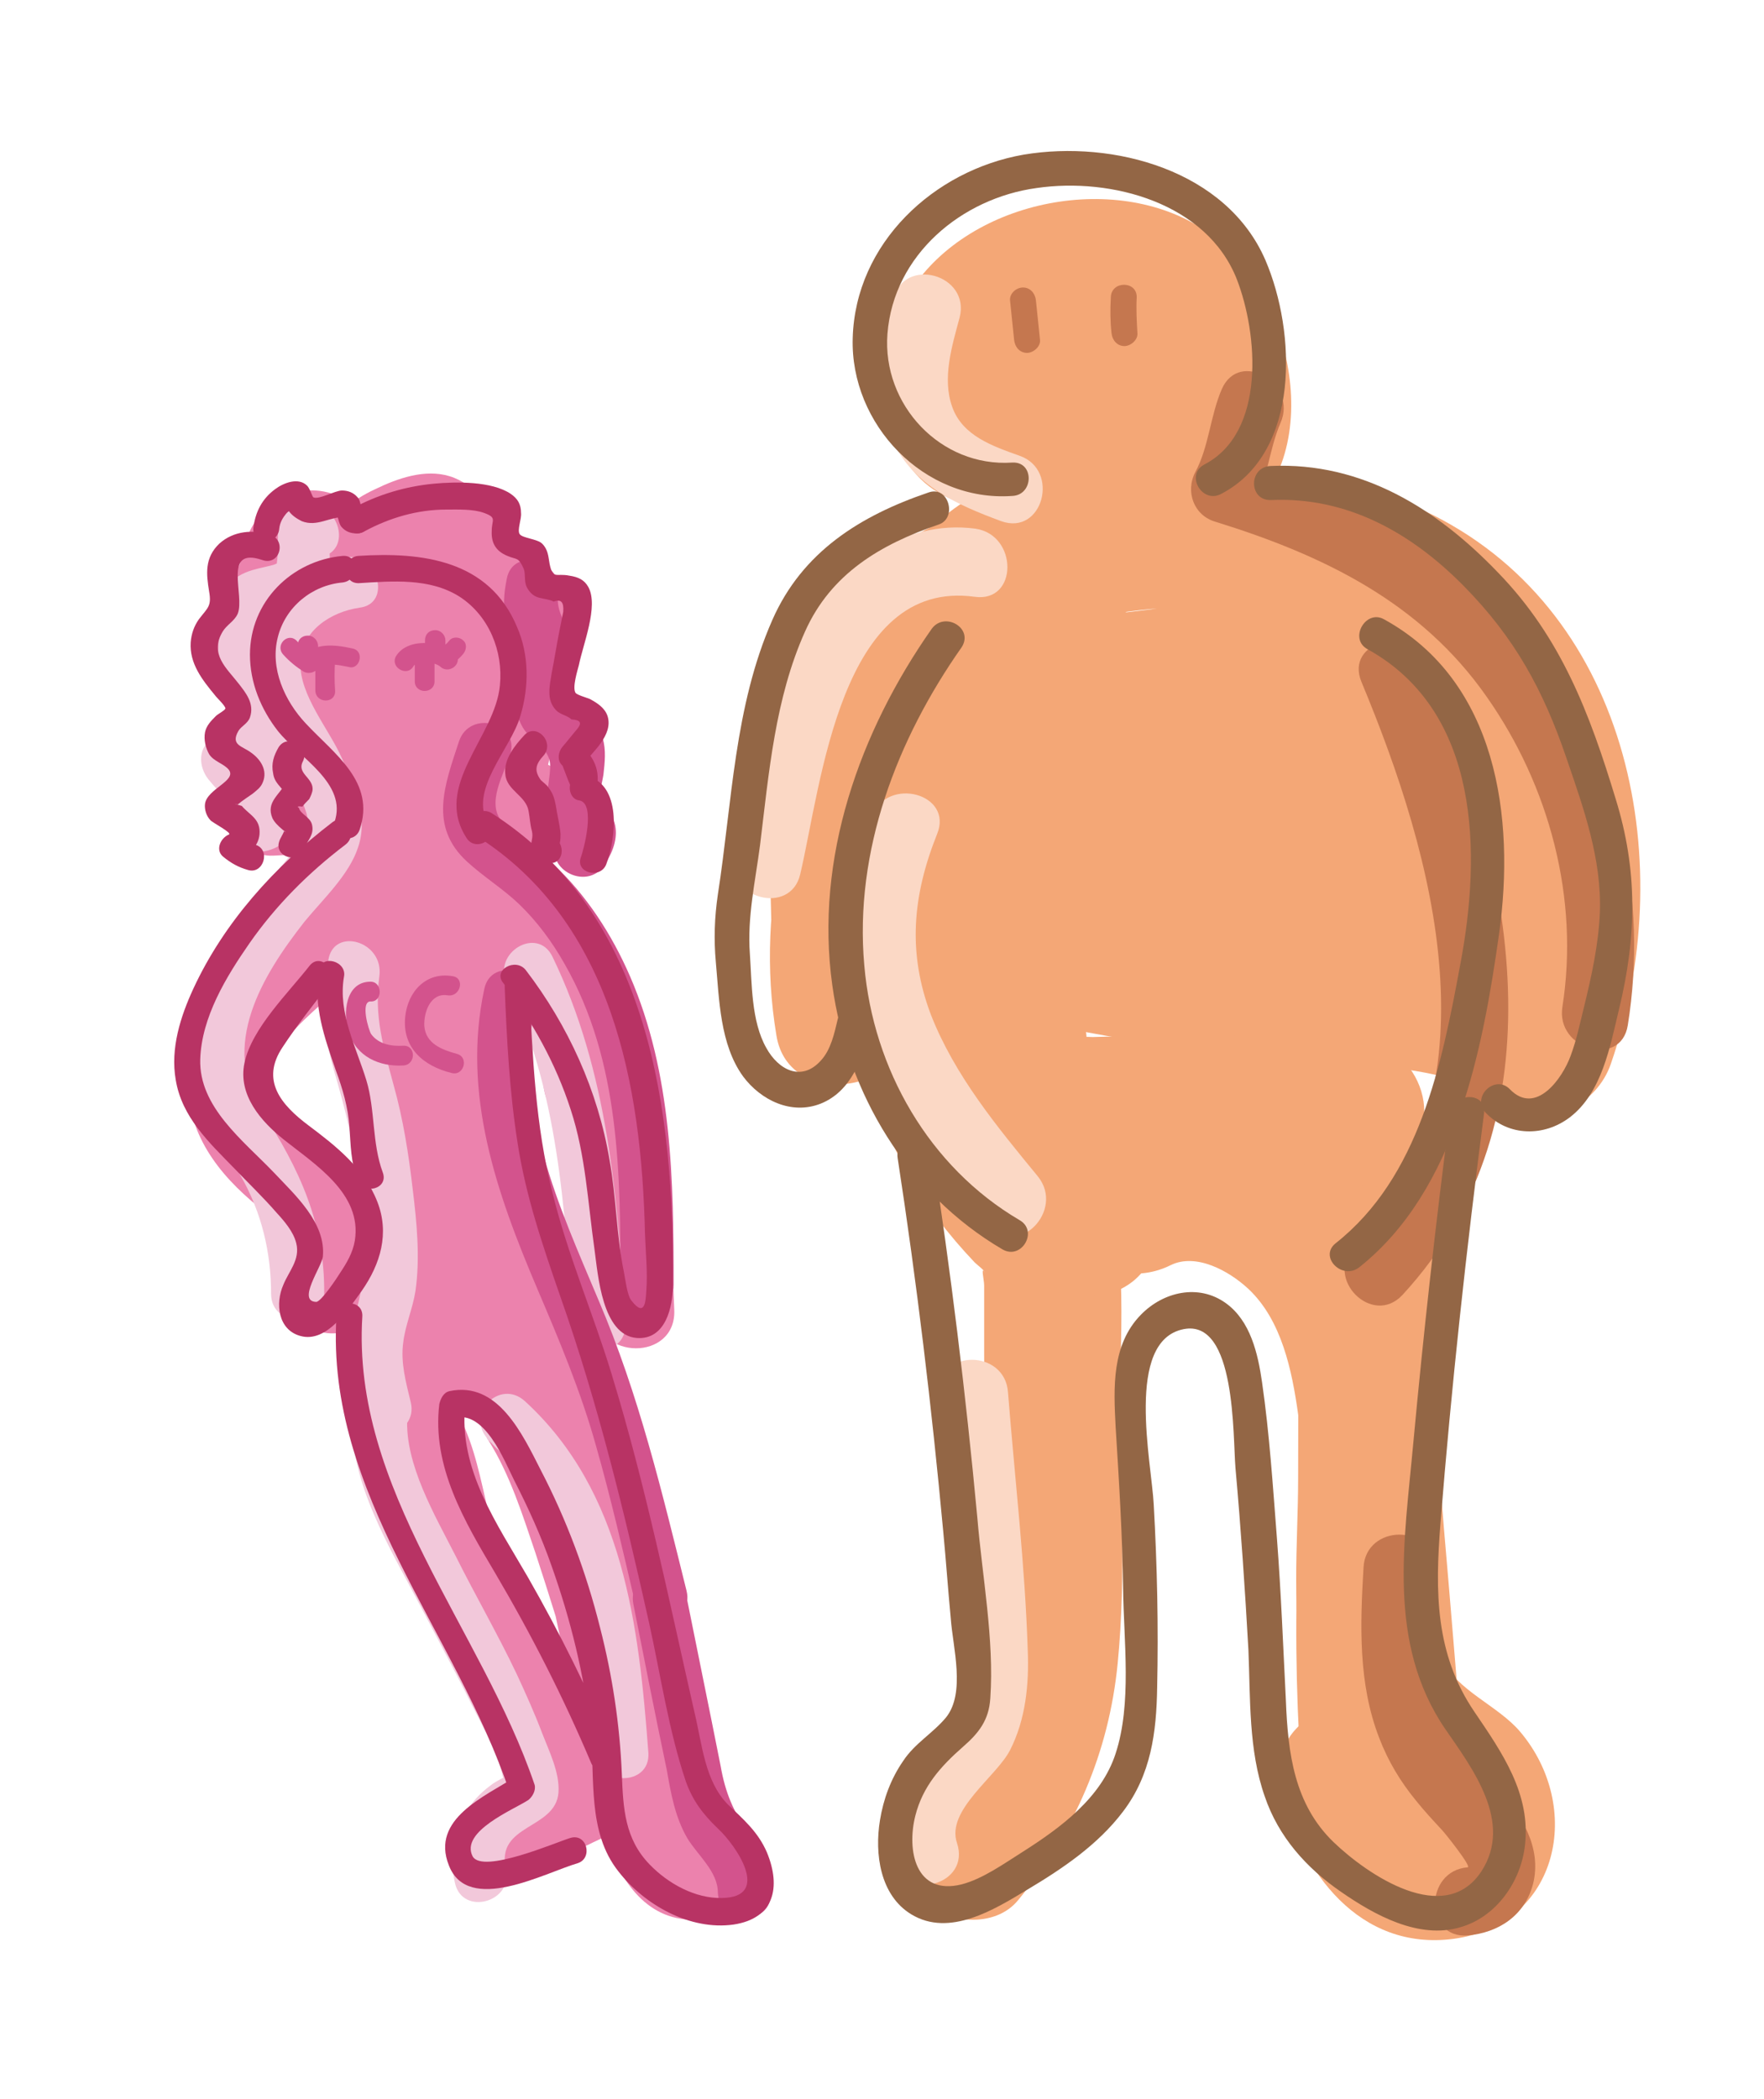 <?xml version="1.0" encoding="utf-8"?>
<!-- Generator: Adobe Illustrator 23.0.3, SVG Export Plug-In . SVG Version: 6.00 Build 0)  -->
<svg version="1.1" id="Calque_1" xmlns="http://www.w3.org/2000/svg" xmlns:xlink="http://www.w3.org/1999/xlink" x="0px" y="0px"
	 viewBox="0 0 259 308.1" style="enable-background:new 0 0 259 308.1;" xml:space="preserve">
<style type="text/css">
	.st0{fill:#F4A776;}
	.st1{fill:#FBD8C5;}
	.st2{fill:#C5774F;}
	.st3{fill:#936645;}
	.st4{fill:#EC82AD;}
	.st5{fill:#F2C8DA;}
	.st6{fill:#D3538D;}
	.st7{fill:#B83364;}
</style>
<g>
	<g>
		<g>
			<path class="st0" d="M158,54.9c-2.5,0-5.1,0-7.6,0c-1,0-1.9,0-2.9,0c-2.3-0.2-1.5,0.6,2.5,2.5c-0.6,0.5,0-3.4,0.2-3.7
				c2.3-3.9,10.7-5.6,14.7-3.8c2,0.9,3.1,3.2,3.7,5.3c0.4,1.5,0.5,2.5,0.5,4.1c0,1.1,0,2.3-0.1,3.4c0.9-0.8,1.1-1.4,0.6-1.9
				c0.4,0.7-7.1,0.7-7.9,0.5c-0.4-0.1-3.1-1.5-3.2-1.5c-0.1-0.2-0.3-0.3-0.4-0.5c-0.2,0.6,0,1.1,0.3,1.5c-0.9,1.5-1.7,2.9-2.6,4.4
				c0.3-0.3,0.6-0.6,0.9-0.8c-1.5,0.9-2.9,1.7-4.4,2.6c-1.7,0.6,3.2-0.6,2.8-0.3c-0.7,0.5-1.7-3.1-0.4,0.7
				c2.5,7.3,14.4,10.9,18.3,2.4c1-2.1,1.9-4.2,2.3-6.5c0.9-5.3-1.4-10.8-7-12.3c-4.8-1.3-11.4,1.6-12.3,7c-0.2,0.6-0.3,1.1-0.2,1.7
				c6.1,0.8,12.2,1.6,18.3,2.4c-3.1-9.1-8.9-15.2-19-15.4c-9-0.2-16.9,4.5-16.6,14.5c0.6,19.1,26.9,24.5,40.8,17.1
				c15.8-8.4,11.6-33.2-0.5-43.1c-12.5-10.3-34.7-6.7-44.2,6.2c-5.2,7.1-6.7,17-2.4,24.9c5.4,10.1,16.1,8.6,25.9,8.5
				C170.9,74.8,170.9,54.8,158,54.9L158,54.9z"/>
		</g>
	</g>
	<g>
		<g>
			<path class="st0" d="M164,71c-18.7-6.9-33.3,9.5-39.9,24.9c-7.7,18-13.4,36.4-10.1,56.1c1.8,11.2,20,8.5,19.6-2.7
				c-0.3-9.1-0.6-18.1-0.2-27.2c0.3-6.7,0.6-14.5,4.2-20.3c3.6-5.7,11-8.1,17.2-9.8c8.2-2.3,16.6-3.2,25.2-2.9
				c14.5,0.4,27.3,4.8,35,17.7c8.1,13.5,7.1,29.7,2.1,44.2c4.9-2,9.8-4,14.7-6c-14.3-9.3-32.1-8.2-48.4-10c-8.7-0.9-17.4-2.4-26-4.3
				c-6.6-1.4-15.3-2.3-20.3-7.3c-2.4,5.7-4.7,11.4-7.1,17.1c32.1-1.6,64.1,0.3,96.1,2.3c11.2,0.7,13.7-17.3,2.7-19.6
				c-14.3-3-28.6-6-42.8-9c-12.6-2.6-26.6-4.1-38.3-9.6c-1.7,6.2-3.4,12.4-5,18.6c27-3.4,54.6-3.7,81.7,0c4.5,0.6,8.8-0.4,11.3-4.6
				c2.3-3.9,1.5-8.8-1.6-12.1c-9.5-10.3-20.6-20.5-35.4-21.4c-8.3-0.5-16.5,2.2-24.6,3.6c-3.6,0.6-7.1,1-10.7,1.4
				c-1.9,0.2-3.8,0.3-5.8,0.4c-1.3,0.1-2.6,0.1-3.8,0.2c-2.4-0.2-2.6,0-0.5,0.6c1.2,1.2,2.4,2.4,3.6,3.6c-0.2-0.3-0.4-0.6-0.7-1
				c0.5,1.7,0.9,3.4,1.4,5c0,0.3-0.1,0.6-0.1,0.9c-0.9,1.5-1.7,2.9-2.6,4.4c-0.7,0.7-1.4,1-2.3,1c5.4-0.5,10-4.2,10-10
				c0-5-4.6-10.5-10-10c-4.8,0.4-9.6,1.8-12.6,5.9c-3.5,4.8-3.1,11.5,1.2,15.8c4.1,4.1,10.2,3.9,15.5,3.6c5.7-0.3,11.4-0.9,17-1.7
				c5.1-0.7,10.1-1.6,15.1-2.6c4.2-0.9,8.2-1.7,12.4-0.5c7.7,2.2,13.6,9.3,18.8,14.9c3.2-5.6,6.5-11.1,9.7-16.7
				c-29-3.9-58-4.4-87-0.7c-4.4,0.6-8.4,2.7-9.6,7.3c-1.1,4,0.6,9.4,4.6,11.3c13,6.1,27.2,8.3,41.1,11.2c14.9,3.1,29.8,6.3,44.8,9.4
				c0.9-6.5,1.8-13.1,2.7-19.6c-32-2-64.1-3.9-96.1-2.3c-8.5,0.4-13.4,10.7-7.1,17.1c5.9,5.9,13.6,8.8,21.5,10.7
				c9.4,2.3,18.9,4.1,28.5,5.4c9.3,1.3,18.6,2,28,2.7c7.3,0.6,14.4,1.8,20.7,5.8c5.7,3.7,12.7-0.2,14.7-6
				c10-28.8,3.3-65.8-26.1-80.6c-15.2-7.6-33.7-7.8-50.1-5.3c-15.1,2.3-32.9,8.2-40.5,22.7c-8.8,16.6-6.6,38.2-6,56.3
				c6.5-0.9,13.1-1.8,19.6-2.7c-2.1-13,2.4-26.4,7.2-38.3c2.8-7.1,8.3-21.8,18.3-18.1c5.1,1.9,11-2.1,12.3-7
				C172.5,77.7,169.1,72.9,164,71L164,71z"/>
		</g>
	</g>
	<g>
		<g>
			<path class="st0" d="M125.1,141.1c0.1,10.8,2.8,21.3,8,30.8c2.7,4.9,6.2,9.4,10,13.4c0.5,0.5,1.3,1,1.6,1.6
				c-0.8-1.3-0.2,0.9-0.2,1.8c0,3.3,0,6.5,0,9.8c0,12.4,0.1,24.8,0,37.2c-0.1,10.6-2.2,20.7-9.1,29.1c-3.4,4.2-4.1,10.1,0,14.1
				c3.5,3.5,10.7,4.2,14.1,0c8.3-10.1,13.3-21.6,14.6-34.7c1.3-13.1,0.4-26.7,0.4-39.9c0-6.3,0.4-12.6-0.1-18.9
				c-0.5-7.4-4.8-11.3-9.4-16.6c-6.6-7.7-9.9-17.7-10-27.7C145,128.2,125,128.2,125.1,141.1L125.1,141.1z"/>
		</g>
	</g>
	<g>
		<g>
			<path class="st0" d="M139.8,150c-1.4,9.5-0.3,17.7,3.7,26.4c1.6,3.5,6.4,5.3,10,4.8c4.2-0.6,6.8-3.3,8.3-7.2
				c-0.5,0.7-1,1.4-1.5,2c-1.7,0.5-3.4,0.9-5,1.4c0.4,0,0.9,0,1.3,0c-1.7-0.5-3.4-0.9-5-1.4c0.4,0.2,0.7,0.4,1.1,0.6
				c-1.2-1.2-2.4-2.4-3.6-3.6c-1-1.9,0.2,2.8,0.2,2.9c0.2,1.5,0.5,3,0.7,4.5c0.6,4.5,2.7,8.4,7.3,9.6c4.2,1.1,9.2-0.7,11.3-4.6
				c1.3-2.4,7.4-3.4,8.7-2.7c0.8,0.4,4.2,4.2,5.8,5.6c2.8,2.5,5.5,5.1,8.3,7.6c6,5.5,13.9,2.5,16.7-4.4c2.7-6.5,4-14,0.3-20.4
				c-1.6-2.9-4-5-6.7-6.8c-1.8-1.2-3.9-1.9-5.3-3.5c-0.7,5.2-1.3,10.5-2,15.7c3.3-1.8,6.5-3.6,9.8-5.3c9.1-5,4.5-18.2-5-18.6
				c-16.7-0.8-33.5-0.8-50.2,0.1c0,6.7,0,13.3,0,20c5.9-0.8,11.7-0.8,17.6,0c5.4,0.7,10-5.1,10-10c0-6-4.6-9.3-10-10
				c-5.9-0.7-11.7-0.7-17.6,0c-5.4,0.7-10,4.1-10,10c0,5.2,4.6,10.3,10,10c16.7-0.8,33.5-0.8,50.2-0.1c-1.7-6.2-3.4-12.4-5-18.6
				c-3.3,1.8-6.5,3.6-9.8,5.3c-5.9,3.2-6.2,11.1-2,15.7c1.4,1.6,3.1,2.9,4.9,4c0.6,0.4,3.3,2.4,3.9,2.3c0.6,0.2,0.7,0.3,0.5,0.4
				c-0.7-2-1-2.5-0.7-1.4c-0.3,0.1-1.8,5.5-2,6.1c5.6-1.5,11.1-2.9,16.7-4.4c-8.2-7.5-16.6-18.8-28.6-19.1
				c-9.9-0.2-20.7,3.4-25.6,12.6c6.2,1.7,12.4,3.4,18.6,5c-0.9-7.2-0.7-17.2-7.7-21.4c-8.8-5.2-16.5,1.7-19.6,9.6
				c6.1-0.8,12.2-1.6,18.3-2.4c-1.5-3.3-2.2-7.3-1.7-11c0.8-5.3-1.3-10.7-7-12.3C147.3,141.7,140.6,144.6,139.8,150L139.8,150z"/>
		</g>
	</g>
	<g>
		<g>
			<path class="st0" d="M190.7,183.7c0,11.1-0.1,22.1-0.1,33.2c0,9.8-1.2,20.6,1.3,30.2c2.5,9.5,9.4,14.2,16.4,20.2
				c1.6,1.3-0.3,1.5,0.5,0.3c0.3-0.5,1.4-2.1,1.6-2.6c0.4-1.3,0.7,1.5-0.4-0.4c-0.9-1.6-2-4.9-2.6-7.2c-3-12.5-22.3-7.2-19.3,5.3
				c2.9,12.1,11.5,23.7,25.3,21.9c15.6-2.1,19.1-19.4,9.8-30.4c-3.3-3.9-9.3-6-11.5-10.7c-2.1-4.3-1.2-10.4-1.1-14.9
				c0-15,0.1-29.9,0.1-44.9C210.7,170.9,190.7,170.9,190.7,183.7L190.7,183.7z"/>
		</g>
	</g>
	<g>
		<g>
			<path class="st0" d="M171.9,185.7c3.7-1.8,8.5,0.8,11.4,3.5c4.9,4.6,6.4,12,7.3,18.4c2.4,16.8,3,34.1,4.4,51
				c6.2-1.7,12.4-3.4,18.6-5c-1.5-2-2.5-3.5-2.6-6c-0.3-12.9-19.5-12.9-20,0c-0.2,5.3-0.1,10.7,0.3,16c0.4,5.4,4.3,10,10,10
				c5.1,0,10.4-4.6,10-10c-0.9-11.4-1.1-22.8-0.8-34.2c0.4-12.9-19.6-12.9-20,0c-0.4,11.4-0.1,22.8,0.8,34.2c6.7,0,13.3,0,20,0
				c-0.4-5.3-0.5-10.7-0.3-16c-6.7,0-13.3,0-20,0c0.1,5.8,1.7,11.5,5.3,16.1c2.8,3.6,6.6,5.9,11.3,4.6c4-1.1,7.7-5.3,7.3-9.6
				c-1-11.5-1.9-23-2.9-34.4c-0.9-10.5-1.2-21.5-4.5-31.6c-6.3-19.1-25.9-33.9-45.9-24.2c-4.9,2.4-6.2,9.3-3.6,13.7
				C161.2,187.1,167.1,188.1,171.9,185.7L171.9,185.7z"/>
		</g>
	</g>
	<g>
		<g>
			<path class="st1" d="M131.2,43.8c-1.8,6.9-3.3,14.3-0.1,21c3.1,6.5,9.4,9.3,15.9,11.7c6.1,2.2,8.7-7.5,2.7-9.6
				c-3.9-1.4-8.4-2.9-9.9-7.2c-1.5-4.2,0-9,1.1-13.1C142.5,40.3,132.8,37.6,131.2,43.8L131.2,43.8z"/>
		</g>
	</g>
	<g>
		<g>
			<path class="st1" d="M143.2,77.6c-10.6-1.4-20.2,5.6-25.3,14.5c-5.7,10.1-7.4,22.4-10,33.5c-1.5,6.3,8.2,8.9,9.6,2.7
				c3.1-13.2,5.9-43.4,25.6-40.7C149.5,88.5,149.5,78.5,143.2,77.6L143.2,77.6z"/>
		</g>
	</g>
	<g>
		<g>
			<path class="st1" d="M128,119.8c-4.3,10.5-5,21.2-0.9,31.9c4,10.6,11.1,19.4,18.2,28.1c4.1,5,11.1-2.1,7.1-7.1
				c-6-7.3-12.2-14.8-15.7-23.7c-3.5-9.2-2.7-17.6,0.9-26.6C140,116.5,130.3,113.9,128,119.8L128,119.8z"/>
		</g>
	</g>
	<g>
		<g>
			<path class="st1" d="M138.1,204.4c1,13.1,2.9,26.4,2.9,39.5c0,6.4-2.3,9.6-6.2,14.4c-3.5,4.3-5.7,9.4-3.9,14.9
				c2,6.1,11.7,3.5,9.6-2.7c-1.6-4.8,5.8-9.7,7.8-13.6c2.3-4.5,2.8-9.7,2.6-14.6c-0.4-12.6-1.9-25.3-2.9-37.9
				C147.6,198,137.6,198,138.1,204.4L138.1,204.4z"/>
		</g>
	</g>
	<g>
		<g>
			<path class="st2" d="M179.4,57.1c-1.7,3.9-1.9,8.5-3.9,12.2c-1.5,2.9-0.2,6.4,3,7.3c15.8,4.9,30.1,11.8,39.8,25.7
				c9.2,13.1,13.6,29.6,11.1,45.5c-1,6.3,8.6,9,9.6,2.7c3-18.6-1.3-37.7-12.1-53.2c-11.3-16.2-27.4-24.6-45.8-30.3
				c1,2.4,2,4.9,3,7.3c2-3.9,2.2-8.2,3.9-12.2C190.6,56.3,182,51.2,179.4,57.1L179.4,57.1z"/>
		</g>
	</g>
	<g>
		<g>
			<path class="st2" d="M199.9,100.1c10.7,25.7,20.3,59.7-1.1,82.9c-4.4,4.7,2.7,11.8,7.1,7.1c24.1-26.1,16-63.1,3.7-92.6
				C207.1,91.6,197.4,94.1,199.9,100.1L199.9,100.1z"/>
		</g>
	</g>
	<g>
		<g>
			<path class="st2" d="M200.2,230.1c-0.5,8.4-0.8,17,2.3,25c1.3,3.4,3.1,6.4,5.4,9.2c1.2,1.5,2.5,2.9,3.8,4.3
				c0.4,0.4,4.4,5.4,3.8,5.5c-6.4,0.5-6.4,10.5,0,10c4.5-0.4,8.4-2.9,9.6-7.6c1.3-5.3-1.7-10.1-5.1-13.8c-3.9-4.2-7.4-7.9-8.9-13.6
				c-1.7-6.2-1.2-12.7-0.8-19C210.5,223.6,200.5,223.7,200.2,230.1L200.2,230.1z"/>
		</g>
	</g>
	<g>
		<g>
			<path class="st2" d="M163.1,43.6c-0.1,1.8-0.1,3.5,0.1,5.3c0.1,1,0.8,1.9,1.9,1.9c0.9,0,2-0.9,1.9-1.9c-0.1-1.8-0.2-3.5-0.1-5.3
				C166.9,41.2,163.2,41.2,163.1,43.6L163.1,43.6z"/>
		</g>
	</g>
	<g>
		<g>
			<path class="st2" d="M148.3,44.1c0.2,1.9,0.4,3.8,0.6,5.8c0.1,1,0.8,1.9,1.9,1.9c0.9,0,2-0.9,1.9-1.9c-0.2-1.9-0.4-3.8-0.6-5.8
				c-0.1-1-0.8-1.9-1.9-1.9C149.2,42.2,148.2,43.1,148.3,44.1L148.3,44.1z"/>
		</g>
	</g>
	<g>
		<g>
			<path class="st3" d="M136.3,72.3c-10,3.4-18.5,8.7-22.9,18.7c-5.6,12.7-5.9,26.8-8,40.3c-0.5,3.4-0.6,6.6-0.3,9.9
				c0.5,5.5,0.6,12.1,4,16.8c2.6,3.5,7.1,5.7,11.4,4c4.5-1.8,6.2-6.7,7.3-11.1c0.8-3.1-4.1-4.5-4.8-1.3c-0.5,2.1-1,4.5-2.5,6.1
				c-2.8,3.1-6.2,1.4-8-1.9c-2.2-3.9-2.1-9.4-2.4-13.8c-0.4-5.4,0.8-10.6,1.5-16c1.3-10.6,2.2-21.5,6.6-31.3
				c3.8-8.5,11.1-12.8,19.6-15.7C140.6,76.1,139.3,71.2,136.3,72.3L136.3,72.3z"/>
		</g>
	</g>
	<g>
		<g>
			<path class="st3" d="M136.8,92.3c-10.6,15.1-17.2,33.7-14.6,52.3c2.2,15.9,11,30.6,25,38.8c2.8,1.6,5.3-2.7,2.5-4.3
				c-13.3-7.8-21.5-22.2-22.8-37.4c-1.5-16.8,4.8-33.2,14.3-46.7C143,92.2,138.7,89.7,136.8,92.3L136.8,92.3z"/>
		</g>
	</g>
	<g>
		<g>
			<path class="st3" d="M200.8,95.3c16.6,9.2,16.7,30,13.6,46.3c-2.7,14.6-6,31.2-18.3,40.9c-2.5,2,1,5.5,3.5,3.5
				c14.2-11.3,18.1-31.9,20.5-48.9c2.4-17.1-0.3-37.1-16.9-46.2C200.5,89.4,198,93.8,200.8,95.3L200.8,95.3z"/>
		</g>
	</g>
	<g>
		<g>
			<path class="st3" d="M186.6,73.4c11.2-0.5,20.6,4.8,28.3,12.6c7.5,7.6,11.7,15.3,15.1,25.3c2.5,7.3,5.2,14.8,4.9,22.7
				c-0.2,4.6-1.2,9.2-2.3,13.7c-0.6,2.4-1.1,4.9-2,7.3c-1.2,3.3-5.1,8.8-8.9,4.9c-2.2-2.3-5.8,1.2-3.5,3.5c3.3,3.4,8.5,3.5,12.3,0.6
				c4.7-3.6,5.9-10.4,7.2-15.8c2.6-10.7,2.8-20.4-0.5-31c-3.8-12.5-8-23.6-17.2-33.1c-9-9.4-20-16.3-33.4-15.7
				C183.3,68.5,183.3,73.5,186.6,73.4L186.6,73.4z"/>
		</g>
	</g>
	<g>
		<g>
			<path class="st3" d="M131.8,170c2.8,18.2,5,36.5,6.7,54.9c0.4,4.2,0.7,8.5,1.1,12.7c0.3,4.2,2.2,10.9-0.7,14.5
				c-1.9,2.3-4.6,3.8-6.3,6.4c-1.8,2.6-2.9,5.6-3.4,8.7c-0.8,4.9,0,11,4.6,13.8c5.6,3.4,12.2-0.7,17-3.6c5.2-3.1,10.4-6.6,14.1-11.5
				c4.1-5.4,4.9-11.6,5-18.2c0.2-8.9,0-17.9-0.5-26.8c-0.3-6.2-4.3-24.1,4.4-25.8c7.7-1.5,7.2,15.7,7.6,20.4
				c0.8,8.9,1.4,17.8,1.9,26.7c0.3,7.1,0,14.7,2.4,21.5c2,5.9,6.1,10.5,11.2,14c4.9,3.4,11.4,7,17.5,5.2c5.3-1.5,8.9-6.7,9.5-12
				c0.9-7.6-3.4-13.7-7.4-19.6c-5.8-8.5-5.8-17.7-5-27.7c1.6-20.1,3.8-40.2,6.4-60.2c0.4-3.2-4.6-3.1-5,0
				c-2.1,16.1-3.9,32.3-5.4,48.5c-1.3,14.3-3.9,29.3,4.7,41.9c4,5.8,10,13.7,5.3,20.9c-5.4,8.2-16.7,0.5-21.7-4.3
				c-5.8-5.6-6.7-13.1-7-20.8c-0.4-7.9-0.7-15.7-1.3-23.6c-0.6-7.7-1.1-15.5-2.2-23.1c-0.6-4.2-1.7-9-5.3-11.6
				c-4-2.9-9.2-1.7-12.5,1.7c-4.3,4.4-4,10.7-3.7,16.4c0.5,8,1,15.9,1.1,23.9c0.1,7.6,1.3,16.8-1.1,24.1
				c-2.1,6.5-8.1,10.9-13.6,14.4c-2.7,1.7-5.9,4-9,4.8c-6.8,1.7-8.1-5-6.8-10.1c1.1-4.3,3.7-7.2,7-10.1c2.3-2,3.8-3.9,4-7.1
				c0.6-8.6-1.2-18-1.9-26.5c-1.7-18.2-3.9-36.2-6.7-54.3C136.1,165.5,131.3,166.9,131.8,170L131.8,170z"/>
		</g>
	</g>
	<g>
		<g>
			<path class="st3" d="M148.6,67.9c-10.5,0.7-19.1-8.5-18.3-18.9c0.9-11.6,10.9-19.9,21.9-21.4c11-1.6,25,2.2,29.4,13.4
				c3.1,8,4.3,22.5-4.8,27.2c-2.8,1.5-0.3,5.8,2.5,4.3c11.7-6.1,11-23.8,6.5-34.3c-5.7-13.2-22.3-17.7-35.5-15.5
				c-13.2,2.3-24.7,13-25.1,26.9c-0.4,12.7,10.5,24.1,23.4,23.2C151.8,72.7,151.9,67.7,148.6,67.9L148.6,67.9z"/>
		</g>
	</g>
</g>
<g>
	<g>
		<g>
			<path class="st4" d="M50.5,113.6c-3.4,0.2-6.8,0.3-10.3,0.4c1.7,2.9,3.3,5.8,5,8.7c1.7-3.8,4.5-8.3,4.2-12.6
				c-0.3-3.9-3.4-6.6-6.7-8.2c-5.7-2.8-12,4.3-7,9.2l0.1,0.1c2.3,2.3,5.9,2.2,8.2,0c4.4-4.2,0.7-12.6-1.4-17.2
				c-0.6-1.3-1,0.2,0.3-1.5c0.6-1,1.6-1.8,2.2-2.8c0.6-1.1,1.1-2.4,1.5-3.7c0.2-0.8,0.3-1.7,0.6-2.5c0.2-0.7,0.2-0.7,0.2,0
				c-1.1,0-2,0-3.1,0c7.3,1.2,2.9,17.4,1.9,21.6c3.2-0.9,6.5-1.7,9.7-2.6c-3.4-2.8-5-6.1-4.7-10.5c-3.6,1-7.2,1.9-10.9,2.9
				c6.6,9.3,8.1,20.4,8.7,31.5c0.4,7.5,12,7.5,11.6,0c-0.7-13-2.5-26.5-10.3-37.4c-3.4-4.8-10.4-3-10.9,2.9
				c-0.6,7.1,2.5,14.2,8.1,18.7c3.2,2.6,8.6,2,9.7-2.6c1.8-7.4,3.3-15.1,1.7-22.7c-1.5-6.7-7.1-14.4-14.8-13.2
				c-3.4,0.6-5.9,2.8-7.4,5.8c-0.7,1.6-0.8,3.2-1.5,4.9c-0.5,1.2-1.2,1.9-2,2.9c-2.5,3-3.4,6.6-2.3,10.4c1.1,3.7,3.1,6.7,3.3,10.7
				c0.6-1.4,1.1-2.8,1.7-4.1c-0.1,0.1-0.2,0.2-0.3,0.2c2.8,0,5.5,0,8.2,0l-0.1-0.1c-2.3,3.1-4.7,6.1-7,9.2c0.5,0.2,0.9,0.4,1.4,0.7
				c0.6,0.4,0.6,0.3-0.1-0.2c0-1.1,0-2,0-3.1c-0.4,2.6-1.9,5.1-2.9,7.5c-1.6,3.7,0.2,8.9,5,8.7c3.4-0.2,6.8-0.3,10.3-0.4
				C57.9,124.9,58,113.3,50.5,113.6L50.5,113.6z"/>
		</g>
	</g>
	<g>
		<g>
			<path class="st4" d="M60.9,123.9c-0.1-1.9-0.1-3.8-0.1-5.7c0-1.1,0.8-4.8,0.2-5.7c0.4-1.5-0.6-1.1-3.2,1.4
				c0.4,0.6,0.7,1.3,1.1,1.9c0.9,1.5,1.9,2.9,3.4,4c1.6,1.1,3.4,1.5,5.3,1.1c0.7-0.2,1.4-0.6,2.1-0.9c1.6-1.1,1.5-1.2-0.2-0.2
				c2.9,1.9,6.5,3.5,9.6,5.1c1-3.6,1.9-7.2,2.9-10.9c-2.8,0-5.3-1.6-4.5-4.7c0.9-3.5,3.7-6.4,4.5-10c0.8-3.5,1.3-7.8,0.6-11.3
				c-0.8-4.5-4.1-7.3-7.3-10.4C72.7,75,69.7,71,66,69.9c-3.6-1.1-7.6,0.3-10.9,1.9c-7,3.2-11.8,10.1-9.7,17.9
				c1.9,7.2,13.1,4.1,11.2-3.1c-0.6-2.3,2-3.7,3.7-4.5c0.8-0.3,1.5-0.6,2.3-0.8c-0.7-0.5-0.7-0.4,0,0.2c1.5,0.9,2.8,2.7,4,3.9
				c1.1,1.1,2.3,2.2,3.4,3.3c1.5,1.4,1.4,1.6,1.3,3.6c-0.2,2.9-0.6,5.4-2.1,8c-3.1,5.3-4.9,11.2-1.8,17.1c2.9,5.4,8.7,8.3,14.7,8.3
				c5.7,0,8.1-8.1,2.9-10.9c-3.8-2-7.7-4.7-11.8-6.1c-1.8-0.6-3.6-0.9-5.6-0.5c-0.8,0.2-1.5,0.4-2.3,0.7c-0.7,0.4-3.8,1.9-0.6,0.7
				c1.5,0.2,3,0.4,4.5,0.6c0.9,0.6,0.5,0.7,0-0.3c-0.3-0.6-0.7-1.4-1.1-1.9c-1-1.5-2.1-2.8-3.6-3.9c-3.2-2.3-7.4-2.7-10.8-0.4
				c-5.9,4-4.5,14-4.4,20.1C49.5,131.3,61.2,131.4,60.9,123.9L60.9,123.9z"/>
		</g>
	</g>
	<g>
		<g>
			<path class="st4" d="M72.5,106.4c-0.6-4-1.3-7.9-2-11.8c-0.6-3.4-2-7.6-1.7-11c-1,1.7-1.9,3.3-2.9,5c-2.3,1.1-1.7,0.5-0.2,2.1
				c0.8,0.8,1.5,1.7,2,2.8c1.4,2.3,1,2.7-0.8,4.8c-3.5,4.1-7.5,7.5-12,10.4c-6.2,4.1-0.4,14.1,5.8,10c4.5-2.9,8.8-6.3,12.5-10.2
				c3.5-3.6,7.4-7.9,7.1-13.4C80,86.1,69.3,74.4,60,78.5c-1.9,0.9-2.7,3.1-2.9,5c-0.4,3.9,1.2,8.7,1.9,12.5
				c0.7,4.5,1.5,8.9,2.3,13.4C62.6,116.8,73.7,113.8,72.5,106.4L72.5,106.4z"/>
		</g>
	</g>
	<g>
		<g>
			<path class="st4" d="M55.3,101.7c1.3,4.1,4.8,5.9,8.2,8c1.5,1,3.2,1.9,4.7,2.8c0.4,0.2,1.3,0.6,1.7,0.9c-0.9-0.7,0.6,0.9,1,1.2
				c2.3,2,5.9,2.3,8.2,0c2.1-2.1,2.3-6.2,0-8.2c1.1,0.9-0.2-0.2-0.5-0.6c-0.5-0.6-1-1.1-1.6-1.5c-1.2-0.9-2.5-1.6-3.8-2.3
				c-1.3-0.7-2.5-1.5-3.7-2.2c-0.8-0.5-1.5-1-2.3-1.5c-0.3-0.2-0.6-0.4-0.9-0.6c-0.8-0.6-0.7-0.3,0.3,1
				C64.3,91.5,53.1,94.6,55.3,101.7L55.3,101.7z"/>
		</g>
	</g>
	<g>
		<g>
			<path class="st4" d="M64.4,129.1c0-1,0-2,0-3c0-0.3,0-2.5-0.2-1.9c-0.9,1.1-1.8,2.3-2.7,3.5c0.2-0.1,0.3-0.2,0.4-0.2
				c-1.5,0.2-3,0.4-4.5,0.6c0.2,0.1,0.4,0.2,0.6,0.2c-0.9-0.5-1.7-1-2.6-1.5c2.6,2.2,4,6.4,5.3,9.4c1.2,2.9,3.9,4.9,7.1,4.1
				s4.7-4.1,4.1-7.1c-0.6-2.7-1.1-5.4-1.6-8.1c-2.8,2.2-5.7,4.4-8.5,6.6c1.5,0.7,1.9,1.1,2.7,2.6c1.3,2.8,5.4,3.6,7.9,2.1
				c2.9-1.7,3.4-5.1,2.1-7.9c-1.4-2.9-3.9-5.4-6.9-6.7c-4.7-2.1-9.6,1.4-8.5,6.6c0.6,2.7,1.1,5.4,1.6,8.1c3.7-1.1,7.5-2,11.2-3.1
				c-2-4.9-4.1-10.9-8.3-14.6c-3-2.7-8-2.4-10.1,1.2c-1.5,2.6-0.9,6.5-0.9,9.4C52.8,136.5,64.4,136.5,64.4,129.1L64.4,129.1z"/>
		</g>
	</g>
	<g>
		<g>
			<path class="st4" d="M58.3,131c-5,5.7-7.8,12.1-8.5,19.6c3.8-0.5,7.6-1.1,11.4-1.5c-1.2-3.9-1.9-7.8-2.1-11.8
				c-0.1-2.1,0-4.3,0.2-6.4c0.1-0.9,0.2-1.8,0.5-2.7c0.2-1.1,1.8-4.4-0.4-1.7c-1.5,1.9-0.7,1,0.8,1c0.6,0,1.5-0.2,1.9,0.2
				c1.1,0.6,1.1,2,1.5,3.2c0.9,3.9,2.3,7.5,4.1,11.1c1.1,2.1,4.3,3.6,6.6,2.7c0.8-0.3,3.3,4.6,3.6,5.5c1.1,2.9,1.5,6.1,1.9,9.2
				c0.4,3.2,2.4,5.8,5.8,5.8c2.8,0,6.2-2.7,5.8-5.8c-0.7-6.2-1.5-12.7-5-18.1c-3.2-4.9-9.1-10.1-15.2-7.8c2.2,0.9,4.4,1.8,6.6,2.7
				c-2.7-5-2.6-11.7-6.5-16c-4-4.4-11.1-5.2-16.5-3.6c-6.4,1.8-6.8,10.4-7.2,15.9c-0.5,6.7,0.4,13.5,2.3,19.9
				c2,6.5,10.9,4.9,11.4-1.5c0.4-4.3,2.3-8.2,5.1-11.3C71.5,133.6,63.3,125.4,58.3,131L58.3,131z"/>
		</g>
	</g>
	<g>
		<g>
			<path class="st4" d="M99,192.3c-0.4-12.6-2.6-25.4-6-37.5c-1.6-5.9-3.6-11.7-6.1-17.3c-2-4.7-4.1-11.7-9.8-12.9
				c-7.3-1.5-10.4,9.7-3.1,11.2c-1-0.7-1.1-0.6-0.6,0.2c0.2,0.4,0.4,0.9,0.6,1.3c0.6,1.1,1.1,2.2,1.5,3.3c1,2.2,1.9,4.5,2.7,6.7
				c1.8,4.8,3.2,9.7,4.5,14.7c2.5,9.9,4.1,20,4.5,30.2C87.6,199.8,99.3,199.8,99,192.3L99,192.3z"/>
		</g>
	</g>
	<g>
		<g>
			<path class="st4" d="M54.2,191.7c1.9-6.3,2.6-13.3-2.4-18.3c-3.8-3.8-11.3-6.9-12.6-12.6c-1.3-6.2,6.3-11.7,10-15.3
				c3.8-3.8,7.3-9.9,12.6-11.8c7-2.5,4-13.8-3.1-11.2c-6.6,2.4-10.6,7.3-15.2,12.3c-5.3,5.9-11.9,10.7-14.7,18.5
				c-2.8,7.5-0.2,14.4,5,20c2.5,2.7,5.3,4.8,8.2,7c3.2,2.4,2.2,4.9,1.1,8.4C40.8,195.7,52.1,198.8,54.2,191.7L54.2,191.7z"/>
		</g>
	</g>
	<g>
		<g>
			<path class="st4" d="M42.1,148.8c-0.3-2.6,5.3-7.5,7.1-9.4c2.4-2.7,5.1-6.7,8.5-8.2c2.9-1.2,3.5-5.5,2.1-7.9
				c-1.7-3-5.1-3.3-7.9-2.1c-5.2,2.2-9.2,8-12.8,12.2c-3.7,4.2-9.4,9.2-8.6,15.5c0.4,3.2,2.4,5.8,5.8,5.8
				C39.1,154.6,42.5,151.8,42.1,148.8L42.1,148.8z"/>
		</g>
	</g>
	<g>
		<g>
			<path class="st4" d="M50.9,155.7c-0.2,5.8,0.6,11.6,2.8,17c2.4,6.2,10.7,5.1,11.4-1.5c1.1-9.6,3-19,5.6-28.3c-3.7,0-7.5,0-11.2,0
				c1.9,7.4,3.2,14.8,3.4,22.4c0.2,7.7,0.1,15.4,2.1,22.9c1.6,6.2,12.1,5.2,11.4-1.5c-1.9-19.7-2.2-39.5-1.1-59.3
				c0.4-7.5-11.2-7.5-11.6,0c-1.1,19.8-0.8,39.6,1.1,59.3c3.8-0.5,7.6-1.1,11.4-1.5c-2-7.5-1.4-15.1-1.9-22.8
				c-0.5-7.6-1.7-15.2-3.6-22.6c-1.5-5.6-9.6-5.5-11.2,0c-2.9,10.3-4.9,20.7-6.1,31.3c3.8-0.5,7.6-1.1,11.4-1.5
				c-1.8-4.6-2.6-9-2.4-13.9C62.9,148.3,51.2,148.3,50.9,155.7L50.9,155.7z"/>
		</g>
	</g>
	<g>
		<g>
			<path class="st4" d="M67.7,206.8c-0.6,1.2-0.5,1.6,0.4,1.1c0.6-0.2,1.2-0.4,1.9-0.6c1.5-0.4,2.9-0.7,4.5-1.1
				c3.6-0.9,5.4-5.3,3.5-8.5c-4.4-7-8.7-14.1-11.1-22.1c-1.9-6.4-11-4.9-11.4,1.5c-0.6,10.6-1.2,21.3-1.9,31.9
				c3.6-1,7.2-1.9,10.9-2.9c-1.2-2.2-0.6-22.4,0.9-22.4c7.5-0.2,7.5-11.8,0-11.6c-8.9,0.2-12.1,7.8-12.6,15.6
				c-0.4,7.8-2.3,17.3,1.6,24.5c2.9,5.3,10.5,2.5,10.9-2.9c0.6-10.6,1.2-21.3,1.9-31.9c-3.8,0.5-7.6,1.1-11.4,1.5
				c2.7,9,7.4,17,12.3,24.9c1.1-2.8,2.3-5.7,3.5-8.5c-7.1,1.9-17.8,5-14.7,14.8C58.7,217,70,214,67.7,206.8L67.7,206.8z"/>
		</g>
	</g>
	<g>
		<g>
			<path class="st4" d="M65.6,162.5c0.3,11.3,2.8,22,6.2,32.7c3.5,11.2,5.7,22.8,8.2,34.3c1.6,7.3,12.8,4.2,11.2-3.1
				c-2.4-11-4.5-22.2-7.7-33c-3.2-10.3-5.9-20.2-6.2-31C77.1,155,65.5,155,65.6,162.5L65.6,162.5z"/>
		</g>
	</g>
	<g>
		<g>
			<path class="st4" d="M74.6,204.4c3.4,15.8,6.7,31.6,10.1,47.5c2.3,11,4.5,34.2,21.6,29.2c2.7-0.8,4-3,4.3-5.6
				c0.4-3.3-0.8-6.3-2.8-8.8c-1.9-2.5-4.8-3.9-6.8-6.2c-1.7-1.9-2.2-4.4-2.8-6.8c-0.9-3.5-1.8-7-2.8-10.4
				c-1.8-6.4-3.7-12.8-5.9-19.1c-2.1-6.3-4.2-12.9-7.8-18.6c-4-6.3-14-0.5-10,5.8c3.2,5.1,5,10.9,6.9,16.5c2,6.1,3.9,12.2,5.7,18.4
				c1.5,5.5,2.4,11.6,4.8,16.8c1.1,2.5,2.7,4.6,4.7,6.4c1.8,1.5,5.6,3.3,5.3,5.9c1.5-1.9,2.8-3.7,4.3-5.6c-3.9,1.1-4.8-9.4-5.3-11.7
				c-1.4-6.3-2.7-12.6-4.1-19c-2.7-12.6-5.4-25.3-8.1-37.9C84.3,194,73,197.1,74.6,204.4L74.6,204.4z"/>
		</g>
	</g>
	<g>
		<g>
			<path class="st4" d="M76.4,206.6c5.7,16.2,9.1,33,9.8,50.1c0.3,7.5,11.9,7.5,11.6,0c-0.8-18.1-4.2-36-10.2-53.2
				C85.2,196.5,74,199.5,76.4,206.6L76.4,206.6z"/>
		</g>
	</g>
	<g>
		<g>
			<path class="st4" d="M84.6,258.8c-4.5,2.1-8.9,4.4-13.2,6.8c2.8,2.2,5.7,4.4,8.5,6.6c-1.3,1.5-1.5,1.9-0.7,1.3
				c0.2-0.2,0.4-0.3,0.6-0.4c0.6-0.3,1.1-0.7,1.7-1.1c1.1-0.7,2.3-1.4,3.3-2.1c2.6-1.8,4.6-3.7,6.5-6.3c1.9-2.5,0.4-6.5-2.1-7.9
				c-2.9-1.7-6.1-0.5-7.9,2.1c-3.2,4.5-11.6,5.3-12.6,11.3c-0.8,4.8,3.8,9.3,8.5,6.6c4.3-2.5,8.7-4.8,13.2-6.8
				c2.8-1.3,3.6-5.4,2.1-7.9C90.8,258,87.5,257.6,84.6,258.8L84.6,258.8z"/>
		</g>
	</g>
	<g>
		<g>
			<path class="st4" d="M91.7,257.1c-4.1-8.7-10.2-16-15.1-24.2c-2.4-4.1-4.3-8.2-5.3-12.7c-1.1-4.8-2.1-9.5-4.7-13.8
				c-3.8-6.4-13.9-0.6-10,5.8c2.4,4.1,2.8,9,4.1,13.5c1.3,4.5,3.5,8.9,5.9,13c4.9,8.2,11.1,15.6,15.1,24.2
				C84.8,269.7,94.9,263.8,91.7,257.1L91.7,257.1z"/>
		</g>
	</g>
	<g>
		<g>
			<path class="st4" d="M85.9,263.6c0.5-4.8-1.7-9.1-3.6-13.3c-2.3-4.9-4.7-9.8-7.3-14.6c-4.4-7.9-9.6-16.1-9.7-25.5
				c-0.1-7.5-11.7-7.5-11.6,0c0.2,9.6,4.1,18.2,8.7,26.6c2.3,4.3,4.8,8.7,7,13c2,4,5.5,9.2,5.1,13.8C73.6,271.1,85.2,271,85.9,263.6
				L85.9,263.6z"/>
		</g>
	</g>
	<g>
		<g>
			<path class="st5" d="M45,74.2c-0.5,0.1-0.9,0.2-1.4,0.2c-1.6,0.2-2.8,2.2-2.8,3.7c0,1,0,1.9,0,2.9c0,1.3-0.7,3.6,0.6,2.1
				c1.5-1.6-0.4-0.5-1.2-0.2c-1.1,0.3-2.2,0.5-3.2,0.8c-2.9,0.9-4.5,2.6-4.7,5.8c-0.2,3.7-0.6,8.3,0.3,12c0.3,1.4,1.1,2.6,2,3.6
				c0.6,0.6,3.2,1.8,3.5,2.8c0.2-1,0.2-2,0.4-3c0.9-1.4-2,0.8-2.7,1.1c-1.5,0.8-2.9,1.5-4.4,2.3c-2.4,1.3-2.3,4.2-0.8,6.1
				c0.9,1.1,1.9,2.2,3,3.2c0.4,0.3,0.8,0.6,1.3,1c1,1.2,1.7,0.8,2.2-1.2c-4.9,1.1-2.8,8.6,2,7.5c3.3-0.7,5.3-4.1,4.5-7.4
				c-0.9-3.7-5.3-5.7-7.5-8.5c-0.2,2-0.5,4.1-0.8,6.1c4.1-2.1,13-4.8,9.6-11.1c-1.1-2-3.9-2.6-4.9-4.4c-0.6-1.1-0.1-4.1-0.1-5.3
				c0-1.5-0.4-3.7,0.1-5c-0.6,0.8-1.2,1.5-1.8,2.3c2.5-1.8,6.4-0.9,8.6-3.3c2.3-2.6,1.5-7,1.5-10c-1,1.2-1.9,2.5-2.8,3.7
				c0.5-0.1,0.9-0.2,1.4-0.2C51.9,81,49.8,73.5,45,74.2L45,74.2z"/>
		</g>
	</g>
	<g>
		<g>
			<path class="st5" d="M50.6,81.8c-9,1.2-15.9,10-13.9,19c1.1,5.2,4.6,9.6,6.7,14.5c0.6,1.3,1.2,2.8,1.6,4.1c0.6,2.3-0.2,3.3-1.5,5
				c-1.7,2.2-3.5,4.3-5.2,6.5c-6.3,8.1-12.2,18-9.9,28.7c1.1,5.1,4.5,8.7,7,13.1c3,5.3,4.4,11.1,4.4,17.2c0,5,7.7,5,7.8,0
				c0.1-10.2-3.6-18.3-9.1-26.7c-6.3-9.7,0-20,6.2-27.9c2.7-3.3,6.6-6.9,7.9-11c1.5-4.5-0.6-8.9-2.4-13c-1.9-4.3-6.2-9.2-6.1-14
				c0.1-4.7,4.5-7.5,8.7-8.1C57.6,88.6,55.5,81.1,50.6,81.8L50.6,81.8z"/>
		</g>
	</g>
	<g>
		<g>
			<path class="st5" d="M48.2,141c-0.7,5.6-0.8,10.6,0.8,16c1.7,5.8,3.1,11.4,3.8,17.4c0.6,5.7,1.2,11.3-0.2,16.9
				c-1.5,5.8-1.2,10.7,0.2,16.5c1.2,4.9,8.7,2.8,7.5-2c-0.7-2.9-1.5-5.8-1.1-8.7c0.3-2.6,1.4-5,1.8-7.6c0.7-4.9,0.2-10-0.4-14.9
				c-0.6-5.2-1.4-10.3-2.8-15.3c-1.5-5.6-2.9-10.1-2.1-16C56.4,138.1,48.9,136,48.2,141L48.2,141z"/>
		</g>
	</g>
	<g>
		<g>
			<path class="st5" d="M51.8,208.1c-0.6,9.3,5.6,19.4,9.8,27.4c2.3,4.4,4.6,8.7,6.8,13c2,4.2,5.5,9.8,5.8,14.6
				c0.4-0.9,0.7-1.9,1.1-2.8c0.1-0.1-2.5,1.1-3.3,1.8c-1.5,1.1-2.8,2.5-3.7,4.1c-1.9,3.1-2.3,6.6-1.5,10.2c1.1,4.9,8.6,2.8,7.5-2
				c-1.6-6.7,7.3-5.8,7.7-11.3c0.2-2.9-1.4-6.1-2.4-8.7c-1.1-2.9-2.4-5.8-3.7-8.6c-2.8-5.9-6.1-11.6-9-17.4
				c-3-5.9-7.5-13.5-7.1-20.3C59.8,203.1,52,203.1,51.8,208.1L51.8,208.1z"/>
		</g>
	</g>
	<g>
		<g>
			<path class="st5" d="M78,206.8c-0.3-0.3-0.6-0.7-1-1.1c-1.9,1.9-3.6,3.6-5.5,5.5c12.9,11.9,14.7,29.6,15.9,46.1
				c0.3,4.9,8.1,5,7.8,0c-1.4-18.6-3.6-38.3-18.1-51.6c-3.7-3.4-8.8,1.8-5.5,5.5c0.3,0.3,0.6,0.7,1,1.1
				C75.9,216,81.3,210.5,78,206.8L78,206.8z"/>
		</g>
	</g>
	<g>
		<g>
			<path class="st5" d="M74.4,144.3c7.5,15.6,8.6,33.1,9.6,50.1c0.3,4.9,8,5,7.8,0c-1.1-18.5-2.5-37.1-10.7-54
				C78.9,135.9,72.3,139.8,74.4,144.3L74.4,144.3z"/>
		</g>
	</g>
	<g>
		<g>
			<path class="st6" d="M74.4,85c-0.4,2-0.6,4-0.1,6.1c0.5,1.9,1.9,3.4,2.4,5.2c0.5,1.7-0.6,3.2-0.9,4.9c-0.3,1.8-0.1,3.5,0.7,5.1
				c0.6,1.3,1.8,2.3,2.8,3.2c2,1.8,1.5,3.2,1.2,5.8c-0.2,1.8-0.6,3.6,0.1,5.3c0.2,0.6,0.5,1.2,1,1.7c1.8,1.9,0.9,0,0.5,0.7
				c-2.8,4.2,4,8.1,6.7,3.9c2.9-4.5,1.8-7.9-2.4-10.7c0.6,0.8,1.2,1.5,1.8,2.3c-0.5-1.2,0.2-3.5,0.4-4.8c0.2-1.8,0.4-3.6-0.1-5.3
				c-0.8-2.4-2.9-3.2-4.3-5.1c-1.1-1.5-0.2-2.2,0.3-4c0.2-1.1,0.4-2.2,0.3-3.2c-0.3-3.3-3.5-5.6-2.8-9C82.7,82.3,75.3,80.1,74.4,85
				L74.4,85z"/>
		</g>
	</g>
	<g>
		<g>
			<path class="st6" d="M67.4,108.8c-2.1,6.4-4.5,12.5,1.2,17.7c2.4,2.2,5.3,4,7.6,6.2c2.7,2.6,4.9,5.6,6.7,8.8
				c8.2,14.3,8.2,31.1,8.2,47.1c0,5,7.8,5,7.8,0c0-15.3-0.2-31-6.4-45.3c-2.7-6.2-6.4-11.9-11.3-16.5c-2.3-2.2-5.5-3.8-7.5-6.2
				c-2.3-2.7,0.2-6.8,1.2-9.8C76.4,106.1,69,104.1,67.4,108.8L67.4,108.8z"/>
		</g>
	</g>
	<g>
		<g>
			<path class="st6" d="M71.1,145.2c-3.3,15.4,1.8,29.9,7.8,44c3.2,7.5,6.4,15.1,8.6,23c2.2,7.7,4,15.6,5.8,23.3
				c1.2,4.9,8.7,2.8,7.5-2c-3.6-14.5-7-28.8-12.9-42.6c-5.8-13.8-12.6-28.3-9.3-43.5C79.6,142.4,72.1,140.3,71.1,145.2L71.1,145.2z"
				/>
		</g>
	</g>
	<g>
		<g>
			<path class="st6" d="M93,235.5c1.6,8.1,3.2,16.2,4.9,24.3c0.6,3.4,1.2,6.9,3,10c1.5,2.5,4.5,4.9,4.5,8c0.2,4.9,7.9,5,7.8,0
				c-0.1-3.3-1.4-5.9-3.2-8.6c-2.3-3.2-3.5-6-4.2-10c-1.7-8.6-3.5-17.3-5.2-25.8C99.5,228.6,92,230.7,93,235.5L93,235.5z"/>
		</g>
	</g>
	<g>
		<g>
			<path class="st6" d="M54.4,144.1c-3.7,0-4.1,4.7-3.2,7.4c1.1,3.6,4.5,5.1,8,4.9c1.9-0.1,1.9-3,0-2.9c-1.7,0.1-3.6-0.2-4.7-1.7
				c-0.4-0.6-1.6-4.8-0.1-4.8C56.2,147.1,56.2,144.1,54.4,144.1L54.4,144.1z"/>
		</g>
	</g>
	<g>
		<g>
			<path class="st6" d="M66.5,143.3c-3.9-0.7-6.6,2.2-7,5.9c-0.5,4.6,2.7,7.3,6.8,8.3c1.8,0.5,2.6-2.3,0.8-2.8
				c-2.2-0.6-4.6-1.5-4.8-4.1c-0.1-2,0.9-4.9,3.4-4.5C67.6,146.4,68.3,143.6,66.5,143.3L66.5,143.3z"/>
		</g>
	</g>
	<g>
		<g>
			<path class="st6" d="M60.7,97.8c0.6-1,3.3-0.6,4,0.1c1.4,1.2,3.5-0.8,2-2c-2.1-1.9-7-2.3-8.6,0.5C57.3,98,59.8,99.4,60.7,97.8
				L60.7,97.8z"/>
		</g>
	</g>
	<g>
		<g>
			<path class="st6" d="M60.9,96.6c0,1.1,0,2.3,0,3.4c0,1.9,2.9,1.9,2.9,0c0-1.1,0-2.3,0-3.4C63.8,94.7,60.9,94.7,60.9,96.6
				L60.9,96.6z"/>
		</g>
	</g>
	<g>
		<g>
			<path class="st6" d="M65.4,95.1c0-0.3,0-0.7,0-1.1c0-0.7-0.6-1.5-1.5-1.5s-1.5,0.6-1.5,1.5c0,0.3,0,0.7,0,1.1
				c0,0.7,0.6,1.5,1.5,1.5C64.7,96.5,65.4,95.9,65.4,95.1L65.4,95.1z"/>
		</g>
	</g>
	<g>
		<g>
			<path class="st6" d="M66.3,97.6c0.6-0.5,1.2-1,1.7-1.6c0.5-0.6,0.6-1.5,0-2c-0.5-0.5-1.5-0.6-2,0c-0.2,0.2-0.4,0.5-0.6,0.6
				c-0.1,0.1-0.2,0.2-0.3,0.3c0,0-0.4,0.3-0.2,0.2c-0.6,0.5-1,1.3-0.5,2C64.7,97.7,65.6,98.1,66.3,97.6L66.3,97.6z"/>
		</g>
	</g>
	<g>
		<g>
			<path class="st6" d="M51.8,95.2c-2.7-0.6-5.5-0.9-7.6,1.2c0.6-0.1,1.1-0.2,1.8-0.2c-0.9-0.6-1.7-1.3-2.4-2.1
				c-1.3-1.4-3.3,0.6-2,2c0.9,1,1.9,1.8,3,2.5c0.6,0.3,1.3,0.2,1.8-0.2c1.3-1.3,3.2-0.8,4.8-0.5C52.8,98.4,53.6,95.6,51.8,95.2
				L51.8,95.2z"/>
		</g>
	</g>
	<g>
		<g>
			<path class="st6" d="M46.7,95.7c0-0.3,0-0.6,0-0.9c0-0.7-0.6-1.5-1.5-1.5s-1.5,0.6-1.5,1.5c0,0.3,0,0.6,0,0.9
				c0,0.7,0.6,1.5,1.5,1.5S46.7,96.5,46.7,95.7L46.7,95.7z"/>
		</g>
	</g>
	<g>
		<g>
			<path class="st6" d="M46.3,97c0,1.5,0,2.9,0,4.4c0.1,1.9,3,1.9,2.9,0c-0.1-1.5-0.1-2.9,0-4.4C49.2,95.1,46.3,95.1,46.3,97
				L46.3,97z"/>
		</g>
	</g>
	<g>
		<g>
			<path class="st7" d="M50.3,81.6c-7.5,0.7-13.6,6.7-13.6,14.5c0,4.1,1.6,8,4.1,11.2c3.1,3.9,10.3,7.7,8.3,13.4
				c-0.8,2.3,2.9,3.4,3.7,1.1c2.4-7-3.7-11.1-7.9-15.6c-3.1-3.3-5.3-8.1-4.1-12.7c1.1-4.4,5-7.6,9.5-8
				C52.8,85.2,52.8,81.4,50.3,81.6L50.3,81.6z"/>
		</g>
	</g>
	<g>
		<g>
			<path class="st7" d="M52.7,85.6c4.9-0.3,10.4-0.8,14.8,2c4.3,2.8,6.4,8,5.9,13c-0.7,7.6-9.9,14.7-4.9,22.4
				c1.3,2.1,4.7,0.2,3.3-1.9c-3.2-5,3.2-11.1,4.6-16c1.3-4.3,1.3-9-0.5-13.1c-4.1-9.8-13.9-11-23.3-10.4
				C50.2,81.8,50.2,85.7,52.7,85.6L52.7,85.6z"/>
		</g>
	</g>
	<g>
		<g>
			<path class="st7" d="M48.8,120.7c-8.5,6.5-15.9,14.7-20.4,24.4c-1.9,4.1-3.4,8.8-2.6,13.4c0.9,5.5,4.9,9.2,8.6,13
				c2,2.1,4.2,4.2,6.2,6.5c1.1,1.2,2.5,2.8,2.9,4.5c0.6,2.4-1.1,4.1-1.9,6.1c-1.2,2.7-0.8,6.6,2.5,7.5c3.9,1.1,7.1-4,9-6.6
				c2.8-4,4.1-8.5,2.3-13.1c-1.9-4.9-6.1-8.2-10.1-11.2s-7.1-6.6-3.8-11.5c2.1-3.2,4.5-6.2,6.8-9.2c1.5-1.9-1.2-4.7-2.8-2.8
				c-3.2,4.1-8.5,9.2-9.6,14.3c-1,4.7,2.4,8.6,5.8,11.3c4.5,3.6,11.5,7.9,10.4,14.8c-0.3,1.8-1.2,3.3-2.2,4.8
				c-0.3,0.5-2.8,4.3-3.5,4.2c-2.8-0.1,0.8-5.1,1-6.6c0.5-5-4.1-9.1-7.2-12.4c-4.5-4.7-11-9.6-10.8-16.6c0.2-6.2,3.8-12.1,7.2-17
				c3.9-5.6,8.7-10.4,14.1-14.5C52.7,122.5,50.8,119.2,48.8,120.7L48.8,120.7z"/>
		</g>
	</g>
	<g>
		<g>
			<path class="st7" d="M70.1,122.8c19.8,12.6,24.1,36.6,24.6,58.3c0.1,2.8,0.4,5.6,0.2,8.3c-0.1,1.3-0.1,4.2-2.2,1.5
				c-0.6-0.7-0.9-3.2-1.1-4.2c-1.1-5.4-1.1-10.9-2.1-16.4c-1.7-10.2-6.1-19.8-12.3-27.9c-1.5-1.9-4.9,0-3.3,1.9
				c4.3,5.7,7.7,11.8,9.9,18.6c2.2,6.7,2.5,13.6,3.5,20.6c0.5,3.6,1.1,12.5,6.2,12.9c4.2,0.3,5.3-4.5,5.3-7.8
				c0.2-25.4-3.3-54.4-26.7-69.3C69.9,118.1,68,121.5,70.1,122.8L70.1,122.8z"/>
		</g>
	</g>
	<g>
		<g>
			<path class="st7" d="M46.8,142.4c-0.8,5.3,0.8,9.8,2.5,14.7c1,2.7,1.8,5.4,2,8.3c0.2,2.7,0.2,5.2,1.2,7.8
				c0.9,2.3,4.6,1.3,3.7-1.1c-1.6-4.3-1.1-9.2-2.4-13.5c-1.5-4.9-4.2-9.9-3.3-15.2C51,141.1,47.2,140,46.8,142.4L46.8,142.4z"/>
		</g>
	</g>
	<g>
		<g>
			<path class="st7" d="M49.4,193.2c-1.6,26.1,17.6,46.4,25.4,69.8c0.3-0.7,0.6-1.5,0.9-2.2c-4.5,2.9-12.5,6.2-9.8,13
				c2.8,7.3,14.1,1.1,18.9-0.3c2.3-0.7,1.4-4.5-1.1-3.7c-2,0.6-12.8,5.3-14.3,2.7c-1.9-3.7,6.1-6.9,8.2-8.3c0.6-0.5,1.1-1.4,0.9-2.2
				c-7.8-23-26.9-43.3-25.3-68.8C53.3,190.7,49.5,190.7,49.4,193.2L49.4,193.2z"/>
		</g>
	</g>
	<g>
		<g>
			<path class="st7" d="M74.1,144.8c0.3,7.7,0.7,15.4,1.9,23c1.2,7.8,3.7,15.1,6.3,22.6c5.5,15.6,9.4,31.7,13,47.8
				c1.7,7.7,2.9,15.9,5.4,23.3c1,2.8,2.5,4.8,4.7,6.9c2.7,2.5,7.9,10.1,0.6,10.2c-3.9,0.1-7.9-2.1-10.6-4.9
				c-3.7-3.8-3.9-8.3-4.1-13.3c-0.3-7.3-1.4-14.5-3.2-21.5c-2-8-4.9-15.8-8.7-23.1c-2.7-5.3-6.3-13.1-13.4-11.6
				c-0.9,0.2-1.3,1.1-1.5,1.9c-1.1,9.2,3.7,17.2,8.2,24.8c5.3,9,10,18.2,14.1,27.9c1,2.3,4.3,0.3,3.3-1.9
				c-3.7-8.7-7.9-17.2-12.6-25.4c-4.5-7.8-10.2-15.8-9.2-25.3c-0.5,0.6-1,1.2-1.5,1.9c4.4-1,7.2,6.2,8.7,9.2c2.1,4.1,4,8.3,5.5,12.6
				c2.8,7.9,4.8,16,5.7,24.3c0.7,6.9-0.5,14.7,4.1,20.5c3.8,4.9,10.5,8.7,16.9,7.8c6-0.9,7-5.5,4.9-10.6c-1.3-3-3.4-4.8-5.7-7
				c-3.4-3.4-3.8-8.8-4.9-13.4c-3.8-16.7-7.2-33.5-12.2-49.8c-2.7-8.9-6.5-17.6-8.7-26.7c-2.5-9.8-2.9-20-3.4-30.1
				C77.9,142.4,74.1,142.4,74.1,144.8L74.1,144.8z"/>
		</g>
	</g>
	<g>
		<g>
			<path class="st7" d="M39.7,78.5c-2.5-0.8-5.4-0.6-7.5,1.3c-2.2,2.1-1.9,4.5-1.5,7c0.4,2.2-0.2,2.4-1.5,4.1
				c-0.7,1-1.1,2.1-1.2,3.4c-0.2,3.1,1.7,5.5,3.6,7.8c0.2,0.3,1.5,1.5,1.5,1.9c-0.1,0.3-1.1,0.8-1.4,1.1c-0.7,0.7-1.4,1.4-1.6,2.4
				c-0.2,1.1,0.1,2.3,0.6,3.2c0.7,1.1,2.2,1.4,2.9,2.3c1.2,1.6-3.2,2.8-3.5,5c-0.1,0.8,0.2,1.8,0.8,2.4c0.2,0.3,3.3,1.9,2.7,2.1
				c-1.2,0.5-2,2.2-0.9,3.2c1.2,1,2.3,1.6,3.7,2c2.3,0.7,3.4-3,1.1-3.7c-0.6-0.3-1.3-0.7-1.9-1.1c-0.3,1.1-0.6,2.2-0.9,3.2
				c1.7-0.6,3.2-1.7,3.4-3.6c0.2-2.3-1.4-2.8-2.6-4.2c-1.1-0.3-1.2-0.4-0.6-0.2c0.7-0.6,1.5-1.1,2.2-1.6c0.6-0.5,1.2-0.9,1.5-1.7
				c0.7-1.7-0.3-3.3-1.7-4.3c-1.3-1-3.1-1.1-1.9-3.2c0.4-0.7,1.4-1.1,1.7-2c0.7-2-0.6-3.6-1.7-5c-1.7-2.2-4.3-4.3-2.3-7.6
				c0.6-1,1.7-1.5,2.2-2.6c1.1-2.7-2.3-9.9,3.6-7.9C41.1,83.1,42.1,79.3,39.7,78.5L39.7,78.5z"/>
		</g>
	</g>
	<g>
		<g>
			<path class="st7" d="M41,77.6c0.1-0.9,0.5-1.6,1.1-2.3c0.2-0.2,0.5-0.4,0.8-0.6c0.6-0.2,0.6-0.2,0.1-0.2
				c-0.4-0.3-0.8-0.6-1.1-0.9c-0.2-0.6,0.2,1.1,0.5,1.4c0.4,0.6,1.1,1.1,1.9,1.5c2.3,0.9,4.1-0.7,6.4-0.6c-0.5-0.2-0.9-0.4-1.4-0.6
				c0.3,0.2,0.4,1.5,0.8,2c0.6,0.7,1.3,1,2.3,1c2.5,0,2.5-3.9,0-3.9c-0.2,0-0.3,0-0.5,0c0.5,0.2,0.9,0.4,1.4,0.6
				c-0.4-0.4-0.3-1.5-0.8-2c-0.6-0.7-1.4-1-2.3-1c-1,0-3.4,1.4-4.2,1c-0.2-0.2-0.5-1.3-0.9-1.7c-1.3-1.3-3.5-0.4-4.7,0.5
				c-1.9,1.4-2.9,3.3-3.2,5.7C37,80.1,40.8,80.1,41,77.6L41,77.6z"/>
		</g>
	</g>
	<g>
		<g>
			<path class="st7" d="M53.5,78c3.7-2,7.8-3.2,12-3.2c1.7,0,4-0.1,5.6,0.5c1.9,0.7,1.1,1,1.1,2.6c-0.1,1.8,0.6,3,2.3,3.7
				c1.4,0.6,1.6,0.1,2.4,1.9c0.3,0.8,0,1.9,0.5,2.8c1.1,1.9,2.4,1.3,3.9,2c1.1-0.4,1.5,0.1,1.4,1.5c-0.2,1-0.4,2-0.6,3
				c-0.4,2-0.7,4-1.1,6c-0.3,1.9-0.8,3.9,0.6,5.4c0.6,0.7,1.7,0.8,2.3,1.4c1.5,0.1,1.6,0.6,0.6,1.7c-0.6,0.7-1.2,1.5-1.9,2.3
				c-0.6,0.7-0.9,2,0,2.8c0.4,1,0.7,1.9,1.1,2.8c-0.2,1,0.3,2.2,1.4,2.3c2.4,0.5,0.6,7.2,0.2,8.3c-0.9,2.3,2.8,3.3,3.7,1.1
				c1.5-3.9,2.3-11.8-2.9-13c0.5,0.8,0.9,1.6,1.4,2.3c0.7-2.6,0-4.9-2.1-6.6c0,0.9,0,1.9,0,2.8c1.5-1.9,4.7-4.5,3.8-7.3
				c-0.4-1.2-1.5-1.9-2.6-2.5c-0.5-0.2-1.9-0.6-2.1-0.9c-0.5-0.8,0.3-3.3,0.5-4.1c0.6-3,2.9-8.6,1.4-11.4c-0.6-1.1-1.5-1.5-2.8-1.7
				c-2-0.4-2.4,0.6-2.9-1.7c-0.2-1.1-0.2-2.1-1.1-3c-0.7-0.7-2.9-0.8-3.3-1.4c-0.4-0.6,0.3-2.2,0.2-3.1C76.5,74,76,73.2,75,72.5
				c-2.8-1.9-8.1-1.8-11.3-1.5c-4.2,0.4-8.2,1.6-11.9,3.6C49.3,75.9,51.2,79.3,53.5,78L53.5,78z"/>
		</g>
	</g>
	<g>
		<g>
			<path class="st7" d="M40.9,109.7c-0.7,1.2-1.1,2.4-0.8,3.8c0.2,1.5,1.2,1.9,1.9,3.2c0-0.6,0-1.3,0-1.9c-0.9,1.9-3,2.9-2,5.3
				c0.3,0.6,0.8,1.1,1.4,1.6c0.2,0.2,0.4,0.3,0.6,0.5c-0.1-0.1-0.2-0.1-0.3-0.2c-0.1,0.4-0.6,1.1-0.7,1.5c-0.8,2.3,2.9,3.4,3.7,1.1
				c0.4-1.3,1.5-2,1.1-3.6c-0.3-1.1-1.7-1.5-1.9-2.4c-0.3-0.2-0.2-0.3,0.5-0.2c0.3-0.4,0.6-0.7,1-1.1c0.2-0.4,0.5-1,0.5-1.5
				c0-1.7-2.4-2.3-1.4-4.1C45.5,109.6,42.2,107.6,40.9,109.7L40.9,109.7z"/>
		</g>
	</g>
	<g>
		<g>
			<path class="st7" d="M77,107.9c-1.4,1.5-3.1,3.6-2.8,5.8c0.2,2.3,3,3.1,3.4,5.3c0.2,1,0.2,1.9,0.5,3c0.2,0.9-0.1,1.3-0.1,2.1
				c0,1.6,1,2.5,2.6,2.6c2.5,0.2,2.5-3.7,0-3.9c-0.2,0-0.3,0-0.4,0c0.6,0.3,1.1,0.6,1.7,1c0.3,0.5,0.1,0.9,0.3-0.1
				c0.1-0.4,0.1-0.9,0.1-1.3c-0.1-1.3-0.5-2.8-0.7-4.2c-0.2-1-0.4-1.7-1-2.5c-0.3-0.5-0.8-0.8-1.2-1.2c-1-1.4-0.8-2.3,0.5-3.7
				C81.4,108.8,78.7,106.1,77,107.9L77,107.9z"/>
		</g>
	</g>
</g>
</svg>
